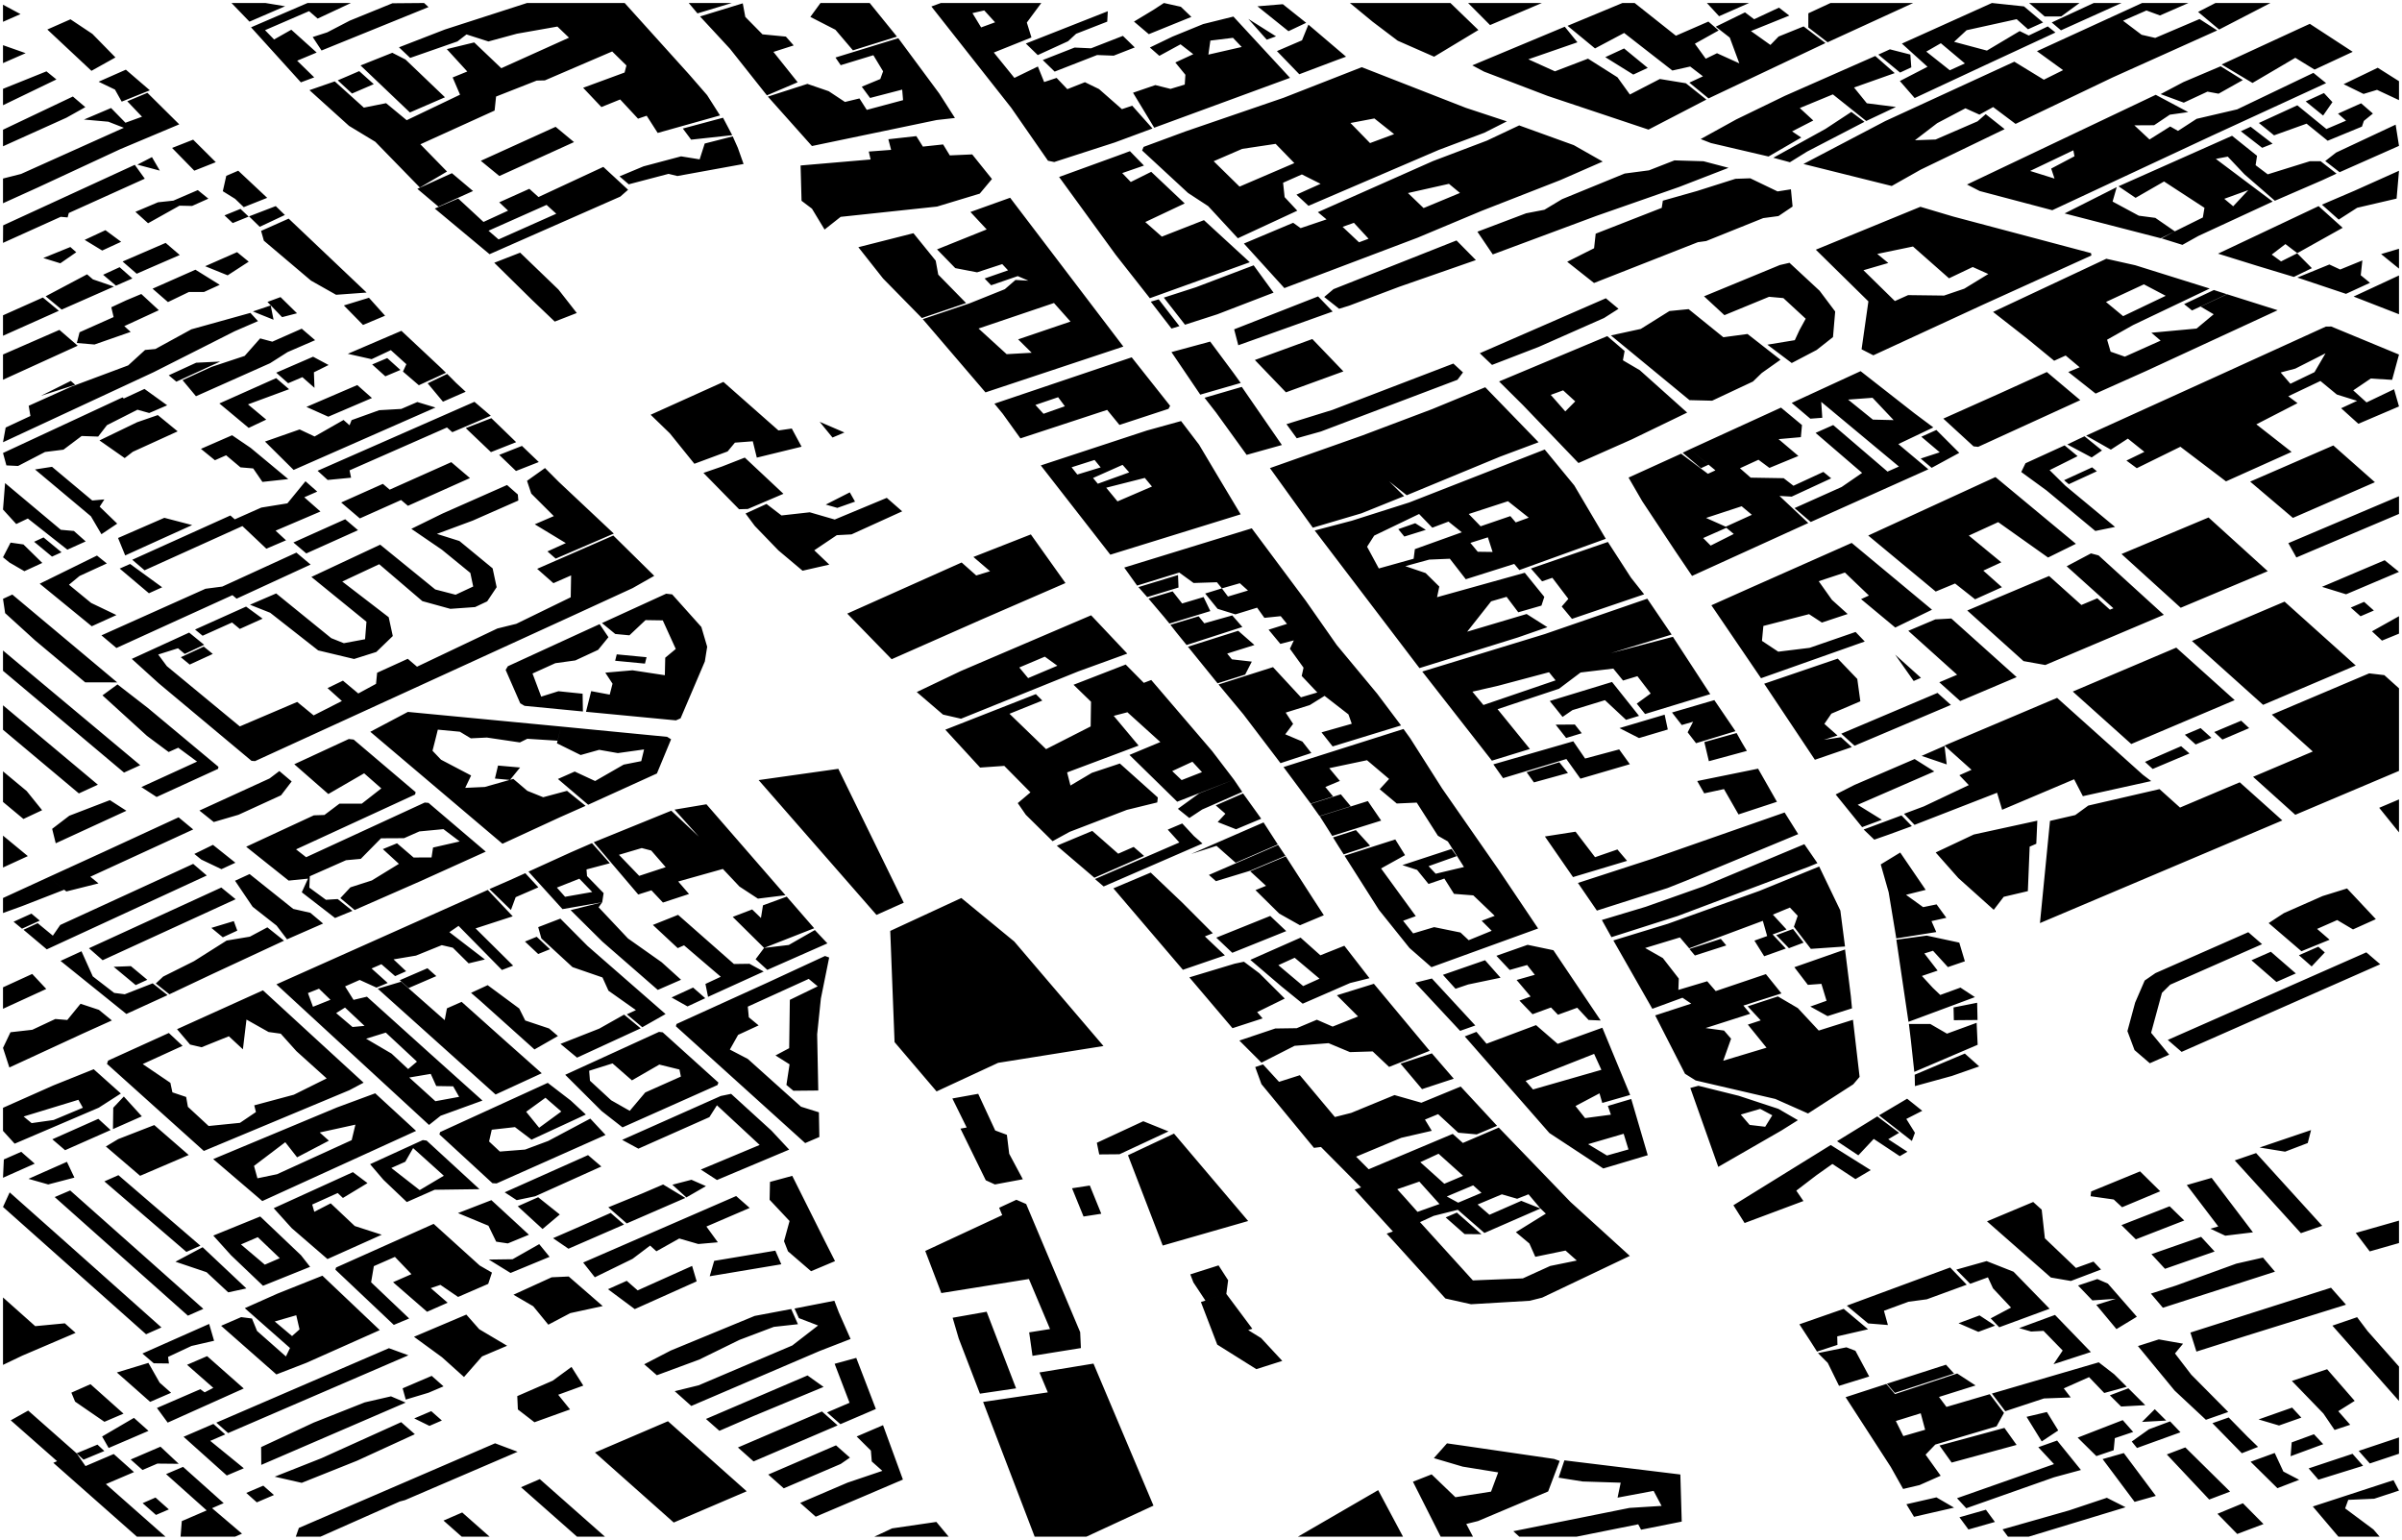 <?xml version="1.0"?>
<svg xmlns="http://www.w3.org/2000/svg" version="1.2" baseProfile="tiny" width="800" height="513" viewBox="0 0 800 513" stroke-linecap="round" stroke-linejoin="round">
<g id="delft">
<path d="M 426.85 328.62 416.43 319.72 433.17 312.32 439.76 318.2 447.74 315.02 456.12 325.83 449.65 327.44 433.87 334.32 426.85 328.62 Z M 425.76 321.49 434.03 328.45 439.48 325.99 431.2 319.02 425.76 321.49 Z M 410.97 259.69 392.08 267.04 376.17 251.46 386.46 247.17 375.49 237.25 370.93 238.44 379.22 248.35 355.41 257.28 356.52 261.65 363.64 257.43 372.98 254.32 385.62 265.63 385.43 267.28 375.31 269.76 356.25 277.08 350.57 280.19 341.65 271.39 338.97 267.51 343.2 263.93 334.48 255.11 326.43 255.67 314.84 243.05 345 231.21 347.15 233.35 336.21 237.75 348.4 249.53 363.25 241.97 363.37 233.74 357.55 228.09 374.92 221.35 380.95 227.45 383.43 226.5 403.72 250.19 410.97 259.69 Z M 390.41 256.84 393.55 259.84 400.33 257.19 397.14 253.73 390.41 256.84 Z M 449.61 350.45 442.48 347.47 431.17 348.35 420.14 353.96 412.78 346.6 424.74 342.58 431.88 342.48 438.59 339.66 443.84 341.95 452.31 338.57 445.26 331.52 457.58 327.69 476.16 350.02 462.65 355.38 457.18 350.22 449.61 350.45 Z M 536.52 217.54 557.17 212.12 569.61 231.21 547.9 237.83 545.13 234.37 549.77 231 545.35 225.23 540.56 226.68 537.32 222.7 526.43 224 519.24 229.41 498.77 236.22 509.54 249.48 496.88 253.37 473.69 223.69 514.48 211.21 548.64 199.42 556.75 211.37 536.52 217.54 Z M 498.96 228.42 490.39 230.39 494.06 234.83 518.1 226.62 515.91 223.91 498.96 228.42 Z M 430.92 213.31 426.43 214.48 422.51 209.75 428.64 207.81 426.55 205.24 421.11 205.8 418.69 202.41 411.46 204.64 405.52 202.79 401.39 197.7 406.96 195.98 408.98 198.7 415.65 196.7 412.94 194.27 406.96 195.98 405.3 193.94 397.53 194.19 392.76 190.71 378.72 195.05 374.43 189.05 416.91 175.98 434.86 200.06 445.21 214.85 458.67 231.06 466.63 241.64 443.84 248.63 440.14 243.94 450.21 241.08 449.11 237.96 441.16 231.79 436.22 234.86 428.21 237.36 430.68 241.12 428.06 244.59 433.76 247 436.75 250.82 426.48 254.2 414.1 237.92 405.84 227.99 423.98 222.22 433.29 232.27 438.74 230.66 433.54 225.16 434.15 222.4 429.61 216.1 430.92 213.31 Z M 405.62 158.64 413.21 171.32 369.8 184.76 346.64 155.03 381.98 143.4 393.36 140.25 399.36 148.12 405.62 158.64 Z M 383.67 162.06 381.29 159.19 368.43 162.45 372.19 167.01 383.67 162.06 Z M 365.63 161.13 376.09 157.35 373.88 154.84 364.05 159.21 365.63 161.13 Z M 366.58 155.69 364.55 153.21 356.9 155.65 358.81 158.06 366.58 155.69 Z M 161.03 73.93 169.22 70.16 166.27 67.39 176.3 62.89 179.35 65.63 200.94 55.59 209.19 63.21 206.59 65.49 163.05 84.67 144.81 69.47 152.61 66.13 161.03 73.93 Z M 162.7 76.85 166.05 79.75 185.27 71.19 182.04 68.25 162.7 76.85 Z M 488.65 210.41 508.45 204.52 515.37 208.91 505.53 212.33 472.76 222.54 437.88 176.7 450.25 173.44 469.38 167.36 514.48 149.73 524.32 161.69 534.82 179.47 506.03 189.88 504.32 187.84 488.19 192.94 482.88 186.11 476.02 186.4 468.05 188.58 474.81 190.88 479.37 195.38 478.62 198.92 507.83 190.78 514.34 198.81 513.39 201.72 505.67 203.95 501.78 198.8 496.63 200.3 488.65 210.41 Z M 457.68 178.41 455.32 182.11 459.22 189.35 470.82 186.11 471.23 182.91 486.86 177.3 482.42 173.74 477.04 175.77 472.64 171.21 457.68 178.41 Z M 495.55 178.98 489.72 180.83 492.17 183.78 497.12 183.85 495.55 178.98 Z M 504.83 174.01 509.16 172.43 502.24 166.95 489.17 171.21 493.13 175.3 503.03 171.91 504.83 174.01 Z M 463.92 410.2 451.18 396.24 453.32 395.52 439.96 382.05 437.62 382.34 420.13 361.11 418.06 355.43 420.67 354.55 425.99 360.35 432.92 358.14 444.59 372.07 450.04 370.69 464.45 364.76 473.4 367.31 486.49 361.92 498.62 375.01 491.82 377.85 485.69 377.3 478.97 371.11 474.59 372.92 476.86 376.66 466.7 379 451.66 385.28 455.85 389.47 483.84 377.69 487.22 380.71 499.17 375.59 523.08 400.38 542.82 418.33 513.64 432.23 509.47 433.28 489.94 434.43 481.41 432.52 461.84 410.91 463.92 410.2 Z M 473.04 387.11 481.04 394.3 487.3 391.65 479.12 384.3 473.04 387.11 Z M 490.65 394.83 481.86 398.53 485.65 400.6 493.42 397.32 490.65 394.83 Z M 477.5 404.99 472.94 407.08 490.55 426.49 507.19 425.82 516.3 421.68 525.16 419.87 521.41 416.55 511.34 418.63 509.37 414.2 504.87 410.43 514.85 404.25 513.06 402.54 509.08 397.81 505.3 399.3 500.2 397.82 492.12 401.21 496.07 404.63 506.67 399.99 513.06 402.54 494.39 410.69 485.53 402.97 477.5 404.99 Z M 468.15 399.21 472.11 403.66 479.43 401.05 472.72 393.58 465.36 396.12 468.15 399.21 Z M 542.93 364.72 533.65 367.38 532.72 364.18 524.73 368.41 527.92 372.43 536.52 371.29 535.51 368.37 543.3 366.06 548.79 384.79 533.99 389.21 516.04 377.41 487.85 345.22 491.74 343.7 495.1 347.65 511.59 341.46 518.79 347.7 533.67 342.33 542.93 364.72 Z M 510.58 362.89 533.35 356.35 530.93 351.04 508.11 360.05 510.58 362.89 Z M 528.93 381.11 535.21 384.89 542.37 382.87 540.77 377.65 528.93 381.11 Z M 561.58 293.34 555.39 295.8 531.85 303.31 525.54 294.1 550.41 286.01 594.38 270.63 598.9 277.84 561.58 293.34 Z M 433.6 58.1 427.34 60.87 427.85 65.66 432.07 70.18 412.28 79.36 402.39 68.66 395.68 64.27 380.39 50.13 380.88 48.93 394.87 43.76 427.53 32.56 453.55 22.38 488.21 35.92 501.86 40.43 494.39 44.21 479.2 49.93 435.8 68.56 431.79 64.84 439.83 61.23 433.6 58.1 Z M 404.22 53.7 412.84 62.16 431.09 54.33 424.86 47.92 413.72 49.59 404.22 53.7 Z M 456.3 47.66 464.32 44.68 457.75 39.46 449.78 40.97 456.3 47.66 Z M 727.68 244.74 732.93 242.52 736.53 245.76 731.28 247.98 727.68 244.74 Z M 189.41 425.19 200.74 435.04 189.93 437.39 182.62 441.24 177.6 435.11 171.01 431.26 183.74 425.45 189.41 425.19 Z M 45.68 140.64 52.56 138.26 59.17 143.68 44.23 150.49 41.53 152.58 33.13 146.7 45.68 140.64 Z M 411.19 321 414.3 320.34 419.43 324.17 427.9 332.61 418.7 337.12 420.51 339.22 410.49 342.48 396.12 325.55 411.19 321 Z M 652.23 292.47 644.69 283.95 657.38 277.97 678.54 273.36 678.2 281.05 675.99 282.01 675.39 296.83 667.35 298.72 664.03 303.05 652.23 292.47 Z M 232.78 278.71 224.66 269.68 235.28 267.9 261.61 298.19 252.43 299.33 246.28 295.3 240.76 289.44 225.88 293.62 229.48 297.78 220.8 300.63 216.96 296.56 212.57 297.95 197.75 280.54 223.57 270.04 232.78 278.71 Z M 213.74 282.48 206.14 284.73 212.89 291.74 221.71 288.84 216.9 283.31 213.74 282.48 Z M 749.43 160.42 777.13 148.38 790.98 160.62 763.67 172.51 749.43 160.42 Z M 255.73 140.26 259.27 143.38 250.72 146.99 244.77 147.44 242.34 150.37 231.27 154.48 223.11 144.36 216.7 138.15 240.94 127.21 255.73 140.26 Z M 137.04 424.41 131.53 418.66 124.51 421.74 123.6 427.12 136.28 439.17 131.16 441.31 111.7 422.91 111.94 422.19 144.43 407.66 159.77 421.53 163.85 423.89 162.6 427.65 152.57 432 146.68 427.98 143.47 429.06 149.09 433.92 142.24 436.94 130.91 427.09 137.04 424.41 Z M 417.94 119.91 437.08 112.93 447.43 123.71 428.29 130.68 417.94 119.91 Z M 335.35 378 336.12 384.31 340.66 392.8 331.36 394.53 328.32 393.14 319.89 375.94 321.96 375.56 317.19 365.89 325.8 364.34 331.46 376.55 335.35 378 Z M 588.35 348.98 582.13 341.29 586.42 339.88 582.08 335.2 592.14 331.9 598.78 335.79 605.74 343.27 617.14 339.68 619.35 358.7 617.23 361.18 602.18 370.89 591.28 366.05 564.75 359.89 561.2 357.66 551.27 338.22 563.28 334.3 560.36 332.34 550.32 336.02 537.34 313.25 555.5 307.7 586.01 296.74 605.89 288.63 612.94 303.29 614.49 315.27 603.11 316.06 597.47 308.69 598.74 305.04 596.14 302.3 590.46 304.65 595.01 309.6 590.38 311.25 594.78 315.95 587.57 318.52 584.32 313.31 588.56 311.79 587.12 306.72 562.59 315.87 559.51 312.25 547.92 315.77 553.82 319.12 559.13 325.95 558.99 329.73 568.6 326.85 571.43 330.12 588.14 324.47 593.33 330.9 580.64 334.95 582.92 337.68 568.05 342.44 574.2 343.27 576.55 345.98 573.93 353.32 588.35 348.98 Z M 383.27 100.49 385.91 99.71 392.82 108.63 390.18 109.44 383.27 100.49 Z M 586.78 124.23 583.84 127.08 570.23 133.47 562.7 133.28 536.52 111.73 546.48 109.56 556.02 103.6 562.4 102.97 573.97 112.33 582.03 111.25 593 119.83 586.78 124.23 Z M 565.14 63.64 578 59.56 582.94 59.39 592.02 63.76 596.48 63.06 597.03 68.8 592.33 71.97 587.25 72.65 568.25 80.29 565.49 80.67 530.9 94.26 521.96 87.19 530.92 82.69 531.45 77.84 553.45 69.24 553.82 66.84 565.14 63.64 Z M 295.87 46.38 305.19 45.34 307.37 48.83 314.11 48.11 316.34 51.76 323.8 51.43 330.38 59.63 326.31 64.5 312.08 68.81 279.99 72.23 274.63 76.46 270.43 69.51 266.96 66.88 266.64 55.12 289.96 53.12 289.35 50.48 296.79 49.92 295.87 46.38 Z M 748.57 478.57 752.06 481.95 746.66 484.06 736.86 474.05 742.28 472.15 748.57 478.57 Z M 748.03 444.97 731.53 450.2 729.53 443.86 776.35 428.93 781.35 434.58 748.03 444.97 Z M 676.48 443.52 672.49 442.38 684.43 437.99 696.38 450.35 683.94 454.4 686.99 449.85 680.61 443.3 676.48 443.52 Z M 704.36 479.03 703.97 483.06 698.21 485.01 691.98 478.86 706.99 473.03 710.47 476.97 704.36 479.03 Z M 788.54 443.37 799 455.19 799 466.64 776.82 441.56 785.05 438.74 788.54 443.37 Z M 640.25 425.6 649.51 422.19 655.03 427.92 641.72 432.79 635.66 433.59 627.46 436.6 628.78 441.35 622.19 440.82 615.09 434.9 640.25 425.6 Z M 603.06 446.89 599.3 441.11 614.06 435.96 622.17 442.77 611.9 445.13 611.97 447.97 605.17 450.2 603.06 446.89 Z M 724.73 428.2 744.81 420.91 753.7 418.89 757.69 423.59 720.36 435.6 716.37 430.89 724.73 428.2 Z M 639.31 494.67 633.85 495.96 629.74 488.64 614.69 465.39 628.25 460.98 631.13 464.36 651.86 457.5 657.97 461.48 645.79 465.31 648.28 468.63 662.7 464.39 667.44 470.62 664.96 475.11 644.56 481.17 641.33 484.53 646.35 491.55 639.31 494.67 Z M 633.91 478.35 641.18 476.24 639.71 470.75 631.42 473.32 633.91 478.35 Z M 799 484.23 789.28 487.47 785.58 483.28 799 478.79 799 484.23 Z M 486.94 481.48 517.63 485.96 519.46 486.62 515.62 496.79 492.26 506.65 488.35 507.62 490.58 511.85 479.82 511.85 470.59 493.55 476.81 491.1 484.73 498.71 496.6 496.85 498.98 490.44 487.15 488.52 477.56 485.69 481.93 480.77 486.94 481.48 Z M 681.08 488.74 684.1 487.68 678.87 482.05 685.13 479.83 693.07 489.64 684.12 492.07 654.88 502.38 651.79 499.04 681.08 488.74 Z M 704.14 457.75 708.34 461.93 700.83 463.99 695.77 458.71 687.35 462.46 689.67 465.48 680.75 465.81 667.87 470.06 663.41 464.18 699 453.78 704.14 457.75 Z M 696.28 398.45 696.47 396.87 712.76 390.18 719.48 396.8 706.77 402.12 703.99 399.54 696.28 398.45 Z M 742.39 508.16 738.54 504.23 747.02 500.72 753.87 507.65 745.12 510.95 742.39 508.16 Z M 724.39 450.82 729.82 457.9 742.13 470.32 734.69 472.92 724.27 463.19 712.05 448.36 719.01 446.14 727.08 447.57 724.39 450.82 Z M 760.49 490.16 765.76 492.91 758.51 495.7 749.57 486.89 757.61 483.97 760.49 490.16 Z M 790.5 509.46 792.55 511.85 778.82 511.85 770.3 501.8 797.17 493.03 799 496.5 790.75 499.21 782.1 499.59 781.06 502.43 790.5 509.46 Z M 670.62 423.6 682.63 435.93 665.86 442.1 663.01 439.14 669.79 435.54 663.79 429.15 662.09 425.47 656.18 427.62 651.55 422.9 661.65 420.06 670.62 423.6 Z M 691.41 422.34 697.26 420.23 699.76 422.87 689.72 426.68 683.06 425.53 661.78 406.82 677.17 400.37 680 402.93 681.06 412.47 691.41 422.34 Z M 608.75 453.97 605.48 450.7 614.96 448.78 617.96 449.93 622.55 458.5 612.5 461.61 608.75 453.97 Z M 799 414.05 789.25 416.83 784.59 410.68 799 406.58 799 414.05 Z M 704.67 432.62 696.87 433.15 692.11 428.19 698.54 426.04 702.04 427.56 711.69 438.59 704.9 442.71 698.18 434.64 704.67 432.62 Z M 709.99 480.16 715.72 476.08 722.76 473.45 726.22 477.08 711.74 482.31 709.99 480.16 Z M 769.71 376.42 768.61 380.73 761.06 383.61 752.57 382.23 769.71 376.42 Z M 736.19 409.28 738.81 408.52 728.32 394.73 736.6 392.34 750.36 410.48 741.14 411.6 736.19 409.28 Z M 756.4 399.82 744.3 386.52 751.41 384.08 773.43 408.31 766.33 410.76 756.4 399.82 Z M 644.94 498.76 650.81 502.18 637.47 505.24 634.94 501.05 644.94 498.76 Z M 658.94 477.97 667.59 475.62 671.64 481.29 650.01 487.17 645.96 481.49 658.94 477.97 Z M 518.67 507.1 542.72 502.27 553.4 501.6 550.74 496.6 538.74 498.85 539.78 493.87 527.13 493.47 519.1 492.19 521.03 486.43 559.65 491.14 560.11 506.83 546.57 509.53 545.62 507.73 525.09 511.85 506 511.85 504.03 510.03 518.67 507.1 Z M 706.45 468.5 702.7 464.77 708.87 462.43 714.49 468.05 706.45 468.5 Z M 759.04 474.82 752.23 472.8 763.4 468.86 766.48 472.2 759.04 474.82 Z M 713.41 473.63 717.66 469.39 721.47 473.18 713.41 473.63 Z M 726.44 414.3 733.09 411.98 737.59 416.87 721.06 422.63 716.55 417.75 726.44 414.3 Z M 719.3 403.1 722.61 401.8 727.48 406.54 711.35 412.81 706.56 408.08 719.3 403.1 Z M 685.51 476.47 680.01 480.12 674.96 471.93 681.73 470.33 685.51 476.47 Z M 701.7 498.9 707.94 502.05 675.69 511.85 668.76 511.85 666.96 509.41 689.1 503.11 701.7 498.9 Z M 763.26 480.45 770.68 477.73 773.77 481.04 762.9 485.05 763.26 480.45 Z M 654.1 507.42 652.6 505.39 661.42 502.88 664.42 506.95 655.6 509.46 654.1 507.42 Z M 731.56 485.8 742.75 496.84 735.79 499.48 721.67 484.46 727.83 482.12 731.56 485.8 Z M 631.09 463.96 628.43 460.91 648.12 454.57 650.81 457.52 631.09 463.96 Z M 773.82 470.83 763.32 459.97 775.06 456.08 784.24 466.62 778.78 470.05 782.75 474.58 777.54 476.31 773.82 470.83 Z M 777.7 486.18 783.52 484.25 787.04 488.24 772.16 492.87 768.91 489.11 777.7 486.18 Z M 658.9 443.63 652.3 440.76 659.3 438.15 664.47 441.56 658.9 443.63 Z M 703.87 490.79 700.29 486.01 707.35 484 718.01 498.27 710.94 500.26 703.87 490.79 Z M 56.27 454.16 51.21 454.1 47.43 450.85 69.66 440.99 71.3 446.6 63.77 448.33 55.97 451.98 56.27 454.16 Z M 70.45 324.56 56.42 331.19 51.89 327.59 54.33 325.3 64.59 320.17 75.48 313.29 83.21 312 89.05 308.89 94.6 313.33 70.45 324.56 Z M 76.95 418.12 71.04 411.56 86.67 405.2 100.26 418.12 103.28 421.97 87.6 428.28 76.95 418.12 Z M 80.25 414.51 88.2 421.25 93.18 419.09 85.86 412.09 80.25 414.51 Z M 78.19 172.99 87.03 169.07 95.72 167.66 101.74 160.3 105.66 163.75 101.34 165.64 106.73 170.38 91.79 176.76 95.26 179.97 88.71 182.77 80.74 175.23 48.15 189.96 44.05 186.45 76.73 171.7 78.19 172.99 Z M 83.48 149.18 96 159.58 87.4 160.52 84.33 156.03 80.09 155.67 75.31 151.65 71.58 153.3 66.92 149.51 77.3 144.98 83.48 149.18 Z M 34.76 166.35 33.2 168.77 39.04 174.42 33.78 177.94 30.28 171.97 11.66 156.37 17.32 155.49 30.73 166.71 34.76 166.35 Z M 142.98 350.71 160.69 366.59 146.75 371.65 142.89 374.71 92.06 327.88 162.46 296.43 170.77 305.22 158.39 309.24 170.91 321.65 167.17 323.09 152.72 308.4 149.67 310.5 161.5 319.59 156.08 320.89 150.81 315.67 147.14 314.82 138.55 318.3 131.07 319.56 135.27 323.51 131.6 325.14 127.03 321.17 123.75 322.59 129.13 327.42 125.39 328.96 119.8 326.41 114.93 328.56 117.75 333.05 122.21 331.99 142.98 350.71 Z M 135.94 356.09 138.87 353.62 128.49 343.95 121.93 345.98 130.4 350.94 135.94 356.09 Z M 121.41 341.71 114.91 335.61 111.96 337.45 117.41 342.08 121.41 341.71 Z M 104.24 335.35 110.06 333.02 106.25 329.33 102.56 330.78 104.24 335.35 Z M 143.46 357.7 136.3 358.91 145.01 366.8 152.92 365.35 150.93 361.84 145.3 361.75 143.46 357.7 Z M 190.68 322.14 180.3 312.58 179.25 308.82 186.63 305.98 195.7 315.1 221.67 337.77 213.92 342.16 208.77 337.86 211.8 336.46 202.66 330 200.66 325.58 190.68 322.14 Z M 190.08 366.57 195.12 371.24 177.03 379.61 171.51 375.43 163.78 376.3 162.89 380.21 166.48 383.57 174.89 382.91 182.59 380.04 196.6 372.59 201.68 378.04 165.39 394.19 164 394.11 146.35 377.86 146.59 377.08 182.43 360.69 190.08 366.57 Z M 186.95 370.23 181.67 365.65 175.24 370.32 179.56 375.64 186.95 370.23 Z M 216.52 414.89 210.68 419.31 198.11 425.45 194.23 420.54 245.18 398.39 249.69 402.35 235.27 408.55 239.09 413.8 232.57 414.37 226.23 412.53 218.62 416.79 216.52 414.89 Z M 105.39 346.23 121.1 360.63 116.35 363.14 67.89 383.37 35.63 354.37 36 353.27 56.23 344.08 60.81 348.36 47.53 354.43 56.75 360.68 57.42 363.85 62 365.39 62.58 368.67 69.49 375.06 79.93 374.01 85.24 370.41 84.68 368.18 97.87 364.64 108.8 359.21 98.72 350.13 93.5 344.31 89.45 343.75 82.09 339.61 80.9 349.52 76.22 345.17 67.14 348.83 63.3 347.93 58.96 342.81 87.58 329.87 105.39 346.23 Z M 42 100.05 47.06 97.93 52.9 103.33 41.39 108.63 43.52 110.55 31.48 114.75 25.59 114.25 26.5 110.67 37.84 105.61 37.07 102.35 42 100.05 Z M 92.47 430.87 107.38 424.92 126.49 443.05 102.01 453.96 92.05 457.81 73.64 441.61 80.32 438.72 83.92 439.18 85.61 443.33 95.23 451.82 96.59 449.01 81.53 435.74 92.47 430.87 Z M 99.98 434.31 98.67 438.1 91.51 440.17 97.27 445.03 99.76 442.81 98.67 438.1 99.98 434.31 Z M 112.23 368.88 124.97 364.17 138.58 376.69 87.36 400.06 71.01 386.08 112.23 368.88 Z M 118.37 374.61 106.48 377.22 109.54 379.95 98.95 385.49 95.01 380.46 84.6 388.35 85.74 392.48 92.28 391.12 117.13 379.77 118.37 374.61 Z M 1 1.57 6.83 4.7 1 7.26 1 1.57 Z M 75.65 136.54 73.06 134.39 91.97 125.95 96.28 129.64 82.59 134.7 88.67 139.77 82.83 142.53 75.65 136.54 Z M 140.11 293.47 118.12 303.12 113.36 299.15 116.71 295.56 123.84 293.27 132.86 287.74 127.51 282.83 132.23 280.89 137.75 285.63 143.73 285.6 144.23 282.31 153.11 280.28 147.69 276.18 139.67 276.94 134.57 279.19 126.9 279.23 120.16 286.08 115.24 286.53 103.18 291.87 103.03 295.66 108.55 299.71 112.48 299.47 117.39 303.4 111.59 305.78 100.51 297.21 102.58 292.67 96.14 293.32 81.99 282.04 104.53 271.58 108.05 271.46 113.04 267.7 120.51 267.68 127 262.61 121.28 257.58 109.35 264.48 98.01 254.56 116.17 246.16 117.79 246.34 138.43 263.86 138.25 264.65 98.6 282.91 101.96 285.53 141.46 267.32 142.72 267.43 161.79 283.67 140.11 293.47 Z M 97.15 409.08 91.16 402.44 117.54 390.43 122.4 394.08 114.21 399.03 112.48 397.39 103.98 401.22 104.68 403.64 106.99 405.83 104.68 403.64 110.14 400.82 118.16 408.38 127.14 411.28 109.07 419.38 97.15 409.08 Z M 30.35 200.83 38.78 204.87 30.56 208.6 13.23 194.43 32.3 185.05 35.58 187.68 26.48 191.86 22.97 194.77 30.35 200.83 Z M 146.71 122.39 148.54 124.17 139.5 128.32 134.21 123.77 135.34 121.31 130.17 116.63 123.77 119.64 115.84 117.85 133.69 110.19 146.71 122.39 Z M 200.36 370.07 188.25 358 219.48 343.71 220.72 343.86 239.28 360.6 238.96 361.42 207.33 375.52 200.36 370.07 Z M 203.55 366.49 209.74 370.01 214.9 363.89 226.77 358.6 226.3 356.25 219.59 354.6 210.47 359.86 204.01 354.21 196.22 356.66 196.49 359.98 203.55 366.49 Z M 17.73 361.56 31.21 356.15 40.26 364.24 32.88 368.97 4.88 380.95 1 376.68 1 369 17.73 361.56 Z M 26.11 366.33 7.87 371.9 10.53 374.1 17.87 373.06 27.6 368.98 26.11 366.33 Z M 127.72 393 123.26 387.78 140.81 379.75 142.08 379.91 159.7 396.1 144.76 396.3 135.49 400.39 127.72 393 Z M 130.33 389.04 139.78 396.41 147.82 391.63 137.59 382.41 134.98 386.97 130.33 389.04 Z M 255.32 327.44 274.78 318.43 276.16 318.94 273.4 332.59 272.16 344.51 272.53 363.24 264.24 363.32 261.92 361.38 262.97 354.52 258.28 351.56 262.84 349.14 263.06 333.04 272.34 328.54 269.35 326.06 249.06 335.3 249.4 338.85 252.67 341.55 245.83 344.71 243.08 349.6 249.06 352.72 266.78 368.63 272.74 370.5 272.89 378.72 268.17 380.75 225.11 341.84 225.32 341.08 255.32 327.44 Z M 129.54 449.07 136.02 451.44 75.98 477.34 72.05 473.87 129.54 449.07 Z M 23.77 463.88 30.14 461.06 41.14 470.87 34.78 473.59 25.01 466.87 23.77 463.88 Z M 9.56 135.16 23.82 128.76 42.69 121.71 48.32 116.57 51.75 116.25 63.74 109.69 83.4 104.22 85.93 106.96 78.14 110.34 51.13 123.99 1 147.31 1.89 142.41 10.13 138.56 9.56 135.16 Z M 1 118.08 19.79 109.88 25.88 115.15 1 126.49 1 118.08 Z M 172.88 408.25 176.16 411.28 169.13 414.17 165.26 413.59 162.68 408.28 152.53 404.07 163.66 399.76 172.88 408.25 Z M 1 105.03 14.28 99.1 19.61 103.52 1 111.84 1 105.03 Z M 18.79 26.46 1 35.05 1 29.59 15.47 23.77 18.79 26.46 Z M 67.05 286.32 64.73 284.44 70.93 281.41 78.4 287.37 73.75 289.51 67.05 286.32 Z M 49.28 235.84 72.76 255.42 72.63 256.1 52.16 265.47 47.08 262.17 65.64 253.68 59.37 249.06 56.17 250.49 48.97 245.13 34.13 231.62 39.13 227.97 49.28 235.84 Z M 186.44 272.24 167.35 281.05 123.33 243.75 135.85 237.13 186.83 242 185.68 246.72 175.62 246.08 173.15 247.3 162.16 245.67 156.81 245.93 153.16 243.73 145.82 243.04 145.13 245.83 144.05 250.07 146.89 253.05 156.91 258.31 154.94 262.43 161.47 262.13 170.96 259.44 175.63 263.42 180.91 265.55 188.85 263.42 195.04 268.42 186.44 272.24 Z M 116.42 141.66 117.1 139.94 126.3 136.63 133.65 136.21 138.99 133.91 145.04 135.74 97.79 156.53 88.26 147.08 99.79 143.04 104.78 145.39 114.42 139.89 116.42 141.66 Z M 107.07 485.71 133.61 473.71 138.17 477.72 118.9 486.56 100.49 493.92 91.49 491.87 107.07 485.71 Z M 42.57 460.37 38.92 457.16 49.43 453.97 53.17 460.55 56.99 463.93 50.01 466.95 42.57 460.37 Z M 89.94 120.99 65.27 131.98 60.8 126.62 70.44 122.21 81.49 118.55 86.64 112.72 90.7 113.81 100.49 109.48 104.95 113.31 95.78 117.28 89.94 120.99 Z M 41.23 132.74 48.12 129.55 55.68 135 49.7 137.57 45.78 136.47 35.62 141.62 32.69 145.42 27.19 145.23 21.14 149.78 15 150.55 6.02 155.21 2.13 155.02 1 150.89 40.81 132.37 41.23 132.74 Z M 1 328.87 10.73 324.41 15.41 329.41 1 336.02 1 328.87 Z M 168.19 346.62 180.43 357.49 165.06 364.57 125.81 329.33 133.59 327 148.11 339.8 148.85 335.87 153.75 333.71 168.19 346.62 Z M 53.23 56.83 45.75 54.84 50.61 52.33 53.23 56.83 Z M 39.37 379.42 51.38 374.75 62.85 384.72 46.67 391.65 35.26 381.88 39.37 379.42 Z M 70.02 479.94 81.21 489.06 75.53 491.47 61.14 478.58 71.07 474.3 75.02 477.79 70.02 479.94 Z M 43.52 486.15 53.45 481.88 59.53 487.58 52.42 487.51 47.46 489.64 43.52 486.15 Z M 34.65 283.7 59.48 272.24 64.35 276.28 30.08 292.03 32.81 294.25 22.1 296.94 16.26 292.11 34.65 283.7 Z M 37.27 318.42 34.18 319.84 29.63 315.85 73.71 295.63 78.48 299.52 37.27 318.42 Z M 62.93 97.25 55.94 100.62 50.81 96.16 65.09 89.84 73.19 94.87 67.96 97.25 62.93 97.25 Z M 97.67 302.75 103.35 304.04 107.61 307.62 95.6 312.88 92.12 308.31 84.14 302.04 78.28 293.37 83.13 291.14 97.67 302.75 Z M 191.18 204.87 84.94 253.52 83.77 253.43 52.86 227.6 43.89 219.47 63 210.71 68 214.78 61.52 217.81 59.29 215.93 52.69 218.01 55.56 221.88 79.87 241.96 98.99 233.81 104.46 238.29 113.87 233.5 109.09 229.2 114.22 226.72 119.33 230.99 125.24 227.78 125.6 224.09 135.81 219.44 138.89 222.07 165.64 209.35 171.95 207.79 190.08 198.95 190.21 191.66 184.32 194.25 178.9 189.47 204.27 178.38 217.9 191.81 210.69 195.9 191.18 204.87 Z M 191.41 256.99 198.21 260.15 207.71 254.69 213.57 253.53 214.51 249.63 205.78 250.85 199.57 249.76 193.39 251.49 185.49 247.59 186.83 242 222.19 245.43 223.51 246.25 218.79 257.64 195.89 268.05 185.82 259.47 191.41 256.99 Z M 1 278.34 9.27 285.16 1 288.96 1 278.34 Z M 77.29 207.35 67.48 211.76 64.96 209.69 81.96 202.05 87.46 206.07 79.87 209.49 77.29 207.35 Z M 111.94 98.19 103.58 93.47 87.88 80.17 86.96 76.91 96.14 72.82 122.1 97.45 111.94 98.19 Z M 256.94 376.6 262.84 382.93 238.79 393.05 233.41 389.57 253.01 381.37 238.78 368.16 236.27 372.11 212.62 382.61 207.21 379.68 240.06 365.06 243.5 364.35 256.94 376.6 Z M 1 15.05 8.55 17.71 1 21.02 1 15.05 Z M 27.71 344.21 3.12 355.57 1 349.05 3.49 343.83 10.76 343.01 18.42 339.42 22.41 339.75 26.82 334.34 32.94 336.37 37.26 339.9 27.71 344.21 Z M 186.12 160.52 204.43 177.73 185.08 186.07 182.33 183.67 188.45 180.9 178.11 174.64 184.45 171.91 176.94 164.41 175.53 160.16 181.51 155.9 186.12 160.52 Z M 191.76 211.53 199.71 207.89 202.65 212.24 199.21 216.46 191.62 219.98 184.96 220.9 177.36 224.34 180.25 232.04 185.99 230.24 194.04 231.07 194.14 236.99 174.7 235.11 173.27 234.26 168.41 223.14 169.14 221.92 191.76 211.53 Z M 12.65 62.42 1 67.7 1 59.47 7.02 57.94 41.25 42.56 36.08 40.54 27.97 39.82 36.99 35.98 41.78 40.88 47.3 38.88 42.39 33.73 49.1 30.92 59.7 41.42 40.09 49.67 12.65 62.42 Z M 82.06 429.16 76.01 430.47 68.8 423.76 58.43 420.26 67.49 415.44 82.06 429.16 Z M 190.15 283.89 197.16 280.84 203.11 287.54 195.34 289.6 195.51 291.81 201.04 297.49 200.57 300.53 187.34 302.82 176.01 290.33 190.15 283.89 Z M 188.2 298.71 197.24 297.12 192.96 292.69 185.47 295.65 188.2 298.71 Z M 25.4 84.02 20.09 87.7 14.42 85.94 23.43 82.28 25.4 84.02 Z M 228.98 335.23 223.67 332.25 230.84 328.95 234.89 332.49 228.98 335.23 Z M 274.63 413.21 278.11 420.07 270.13 423.43 262.44 416.8 261.12 413.43 262.97 406.71 256.32 399.63 256.45 393.68 263.87 391.67 274.63 413.21 Z M 116.42 156.67 116.93 159.12 109.13 159.87 105.77 156.81 158.02 133.84 163.47 138.49 150.65 143.96 148.87 142.39 116.42 156.67 Z M 68.16 463.78 71.04 462.28 62.3 454.6 68.98 451.72 81.18 462.49 55.85 473.86 52.27 468.98 66.72 462.73 68.16 463.78 Z M 57.88 207.13 38.78 215.84 33.79 211.63 68.44 196.11 74.04 195.38 98.72 184.07 103.45 188.05 78.8 199.41 77.42 198.24 57.88 207.13 Z M 213.92 397.52 220.86 394.54 228.27 399.02 208.74 407.51 202.6 402.14 213.92 397.52 Z M 262.71 314.76 271.39 309.79 275.57 314.23 255.56 323.06 251.66 319.51 254.49 315.74 262.71 314.76 Z M 147.31 171.09 168.87 161.55 172.47 164.71 172.64 166.72 157.44 173.41 145.51 177.84 153.01 180.2 164.07 189.31 165.41 195.59 162.26 200.31 158.23 202.21 149.99 202.8 140.67 200.23 126.3 187.94 113.99 193.7 129.46 205.59 130.82 211.86 125.34 217.16 117.93 219.5 105.97 216.64 89.98 204.1 83.25 201.43 91.98 197.67 110.32 212.56 114.52 214.24 121.59 212.92 122.05 207.09 103.71 192.17 126.63 181.43 144.96 196.34 151.74 198.1 157.6 195.36 156.65 190.84 147.17 183.1 137 176.15 147.31 171.09 Z M 22.52 72.42 20.22 72.22 1 80.9 1.04 75.07 44.89 54.9 48.22 59.52 22.91 70.95 22.52 72.42 Z M 91.11 106.5 84.23 103.74 90.16 101.74 91.11 106.5 Z M 221.56 219.08 225.07 216.16 220.74 206.64 215 206.55 209.63 211.62 204.91 211.17 200.49 207.54 221.86 197.76 223.87 197.98 233.59 208.84 235.53 215.43 234.75 220.33 226.67 239.27 225.13 239.95 195.17 237.09 196.9 230.21 203.07 231.37 204.01 227.73 201.6 224.06 210.67 223.27 221.43 224.91 221.56 219.08 Z M 30.77 11.29 38.45 19.13 30.46 23.59 15.76 9.83 23.47 6.43 30.77 11.29 Z M 230.29 392.97 235.12 395.09 228.59 398.85 223.93 394.62 230.29 392.97 Z M 50.16 334.05 42.09 337.74 20.16 320.07 27.14 316.86 30.9 325.22 38.03 330.73 41.55 331.18 50.85 327.54 55.81 331.47 50.16 334.05 Z M 186.44 404.54 180.7 409.37 172.44 401.8 179.24 398.79 186.44 404.54 Z M 232.03 426.81 211.41 436.05 202.49 429.42 208.74 426.63 212.37 429.81 230.51 421.67 232.03 426.81 Z M 39.87 189.39 43.33 187.85 54.01 195.62 49.6 197.61 39.87 189.39 Z M 142.71 463.91 135.14 466.19 134.1 462.44 143.78 458.29 147.72 461.78 142.71 463.91 Z M 159.62 442.76 168.9 448.26 160.55 451.81 154.54 458.67 147.21 452.08 137.88 445.27 155.32 437.88 159.62 442.76 Z M 170.72 419.44 179.59 414.41 183.04 418.64 170.04 424.01 162.8 419.55 170.72 419.44 Z M 151.91 127.55 155.1 130.49 147.53 133.8 142.44 127.68 148.94 124.56 151.91 127.55 Z M 38.29 29.84 32.84 27.22 41.92 23.21 49.91 30.08 40.53 33.85 38.29 29.84 Z M 73.22 501.23 70.63 502.36 80.6 510.85 78.3 511.85 60.14 511.85 60.55 506.67 68.84 503.1 55.31 491.01 60.97 488.6 74.5 500.69 73.22 501.23 Z M 133.16 500.13 106.74 511.85 98.52 511.85 99.54 508.94 164.89 480.75 172.39 483.57 134.88 499.68 133.16 500.13 Z M 63.98 68.6 59.78 68.51 49.32 74.36 45.1 70.56 52.62 67.38 57.74 66.83 65.88 63.32 69.4 66.17 63.98 68.6 Z M 35.12 76.67 40.35 80.54 34.04 83.45 28.2 79.9 35.12 76.67 Z M 78.31 66.24 74.21 63.69 75.36 58.57 79.35 56.86 88.99 65.9 81.18 69 78.31 66.24 Z M 93.04 256.83 97.14 260.29 93.6 264.91 79.42 271.4 71.19 273.81 66.42 269.99 89.78 259.3 93.04 256.83 Z M 104.74 129.19 100.71 125.63 95.97 127.65 92 124.14 104.28 118.82 109.44 121.58 104.55 124.01 104.74 129.19 Z M 114.53 101.74 122.88 99.18 128.25 105.16 120.91 108.24 114.53 101.74 Z M 7.39 451.57 1 454.63 1 432.17 11.73 441.73 21.6 440.79 25.17 443.97 7.39 451.57 Z M 21.26 413.2 53.77 442.16 48.65 444.43 1 402.02 3.22 397.17 21.26 413.2 Z M 65.33 120.82 73.34 120.43 58.74 127.13 56.2 125.01 65.33 120.82 Z M 1 256.93 8.88 263.48 14.03 269.87 7.81 272.79 1 267.12 1 256.93 Z M 3.81 225.8 1 223.45 1 216.68 46.71 254.88 41.31 257.34 3.81 225.8 Z M 37.72 368.98 41.24 365.24 47.24 371.84 37.62 376.09 37.72 368.98 Z M 25.76 255.65 32.6 261.38 26.27 264.28 1 243.08 1 234.93 25.76 255.65 Z M 49.79 420 67.73 435.97 62.59 438.24 18.22 398.73 23.37 396.53 49.79 420 Z M 121.48 467.12 130.22 465.11 135.11 467.19 87.02 487.94 86.97 482.01 104.49 473.85 121.48 467.12 Z M 190.07 387.34 195.85 384.76 200.28 388.55 178.25 398.47 172.09 399.76 168.09 397.15 190.07 387.34 Z M 237.86 419.98 258.23 416.58 260.22 421.12 236.37 425.11 237.86 419.98 Z M 1.28 386.2 7.07 383.66 11.56 387.6 1 392.3 1.28 386.2 Z M 187.05 507.32 173.53 495.38 179.78 492.68 201.48 511.85 192.18 511.85 187.05 507.32 Z M 204.88 220.09 205.41 217.96 215.34 218.91 214.81 221.04 204.88 220.09 Z M 253.44 305.77 254.11 301.56 262.02 298.66 271.17 309.19 254.49 315.74 244.04 305.41 250.51 302.93 253.44 305.77 Z M 136.62 160.05 150.3 153.94 156.52 159.24 135.87 168.48 133.58 166.55 119.85 172.68 113.63 167.38 127.52 161.17 129.79 163.1 136.62 160.05 Z M 153.78 511.85 147.71 506.49 153.94 503.79 163.06 511.85 153.78 511.85 Z M 105.46 182.79 102.01 184.34 97.72 180.7 114.97 172.96 119.24 176.6 105.46 182.79 Z M 24.61 176.86 28.54 180.34 22.44 183.09 9.27 172.71 5.41 174.55 1 169.72 1.69 160.91 20.26 176.47 24.61 176.86 Z M 209.15 312.59 220.38 320.52 226.83 326.35 219.08 329.73 200.63 313.65 190.05 303.16 200.57 300.53 199.37 302.21 209.15 312.59 Z M 58.16 290.6 64.34 287.75 68.87 291.62 15.58 316.22 7.82 309.69 12.55 307.5 17.6 311.66 20.06 308.1 58.16 290.6 Z M 74.77 71.74 80.09 69.58 82.82 72.15 77.51 74.3 74.77 71.74 Z M 16.06 394.53 9.49 392.66 22.29 386.99 24.78 392.25 16.06 394.53 Z M 1 43.21 24.27 32.15 28.42 35.69 22.12 39.21 1 48.73 1 43.21 Z M 174.84 313.62 178.75 312.03 183.17 316.18 179.25 317.77 174.84 313.62 Z M 1.71 204.23 1 199.47 4.1 198.04 39.04 227.3 28.37 227.28 11.66 213.28 1.71 204.23 Z M 109.34 138.8 102.06 135.54 119 128.26 123.88 132.58 109.34 138.8 Z M 234.18 312.07 244.44 321.1 249.62 321.03 254.35 323.61 235.82 332.04 234.95 327.74 240.06 325.35 227.82 314.88 225.72 315.81 217.44 308.09 225.84 304.73 234.18 312.07 Z M 43.59 321.81 49.06 326.36 45.2 328.13 37.86 322.03 43.59 321.81 Z M 13.61 131.86 23.57 126.88 25.06 128.17 13.61 131.86 Z M 82.02 497.28 87.69 494.86 91.24 497.98 85.53 500.42 82.02 497.28 Z M 11.36 180.46 14.5 179.01 20.49 183.96 17.32 185.4 11.36 180.46 Z M 34.34 91.52 39.84 89 44.09 92.75 38.62 95.15 34.34 91.52 Z M 17.37 276.08 23.09 271.71 36.6 266.52 42.1 270.06 18.56 280.89 17.37 276.08 Z M 3.13 187.36 1 185.62 3.52 180.74 7.81 181.35 14.09 187.51 8.12 190.26 3.13 187.36 Z M 25.51 484.08 32.46 481.19 34.75 483.32 27.82 486.2 25.51 484.08 Z M 79.03 309.98 74.21 312.21 70.4 309.07 77.87 306.81 79.03 309.98 Z M 7.35 301.82 1 304.12 1 299.12 16.26 292.11 21.39 296.36 7.35 301.82 Z M 133.14 326.5 142.37 322.51 145.32 325.13 136.1 329.11 133.14 326.5 Z M 53.18 179.79 41.7 185.01 39.32 179.2 54.74 172.48 64 174.9 53.18 179.79 Z M 169.82 293.17 174.95 290.85 179.31 295.56 171.75 298.84 170.17 303.11 163.01 296.14 169.82 293.17 Z M 123.95 121.4 128.97 119.27 133.36 123.23 128.34 125.35 123.95 121.4 Z M 47.51 500.69 51.79 498.82 56.24 502.77 51.95 504.61 47.51 500.69 Z M 4.52 307.02 10.47 304.32 13.25 306.65 7.33 309.34 4.52 307.02 Z M 184.11 459.88 190.34 455.31 194.27 461.53 185.91 464.58 189.86 469.47 178 473.74 172.48 469.48 172.28 465.03 184.11 459.88 Z M 82.94 72.07 91.84 68.65 94.88 71.61 86.51 75.55 82.94 72.07 Z M 199.6 342.62 207.86 337.96 213.38 342.53 192.19 352.29 186.67 347.71 199.6 342.62 Z M 44.95 396.18 66.75 414.93 62.08 417 34.76 393.51 39.44 391.44 44.95 396.18 Z M 60.22 218.91 67.87 215.38 70.87 217.82 63.18 221.36 60.22 218.91 Z M 33.12 378.06 21.68 383.12 17.43 379.49 32.75 372.67 36.84 376.41 33.12 378.06 Z M 159.88 333.29 156.88 330.71 162.42 328.15 172.93 335.92 174.93 339.92 182.86 342.57 185.83 345.09 178.01 349.56 159.88 333.29 Z M 89.08 100.57 93.43 98.96 98.92 104.35 93.95 105.64 89.08 100.57 Z M 137.96 472.46 143.63 470.04 147.17 473.16 143.03 474.95 137.96 472.46 Z M 164.84 259.33 165.87 255 173.22 255.65 169.85 259.79 164.84 259.33 Z M 44.14 478.9 36.19 482.31 34.01 478.48 44.61 472.28 49.46 476.61 44.14 478.9 Z M 30.94 93.05 37.94 95.45 20.54 103.12 15.21 98.69 29 91.38 30.94 93.05 Z M 75.82 91.71 68.33 88.67 78.96 83.99 82.84 87.16 75.82 91.71 Z M 69.36 51.52 71.87 54.02 64.71 56.85 57.31 49.28 64.33 46.52 69.36 51.52 Z M 19.01 486.7 3.58 473.1 9.39 469.85 25.51 484.08 28.48 488.34 37.88 484.32 44.63 490.34 35.27 494.34 55.11 511.85 45.6 511.85 17.76 487.25 19.01 486.7 Z M 49.17 89.58 45.53 91.18 40.83 87.11 55.17 80.91 59.87 84.94 49.17 89.58 Z M 166.26 151.52 173.84 148.53 179.45 153.9 171.85 156.88 166.26 151.52 Z M 167.79 143.29 171.91 147.28 163.51 150.6 155.12 142.6 163.65 139.29 167.79 143.29 Z M 193.81 408.24 203.39 404.01 207.83 407.89 189.33 415.94 184.2 412.43 193.81 408.24 Z M 405.46 104.68 394.67 108.16 387.62 99.13 398.3 95.68 417.54 88.38 424.17 97.48 405.46 104.68 Z M 493.4 70.26 472.07 79.2 427.77 95.96 414.29 81.12 430.7 74.21 433.18 75.99 441.81 73.08 438.92 70.67 477.26 53.65 495.23 46.84 505.97 41.77 524.17 48.35 533.79 53.81 519.7 59.98 493.4 70.26 Z M 474.83 69.02 486.25 64.27 482.58 61.23 468.93 64.3 474.13 69.3 474.83 69.02 Z M 447.16 75.56 452.63 80.71 455.81 79.52 450.93 74.22 447.16 75.56 Z M 462.67 160.33 467.65 165.26 453.48 170.97 437.24 175.77 422.96 155.92 453.76 145.04 476.92 136.3 494.67 128.99 512.43 147.31 499.6 152.11 468.52 164.96 462.67 160.33 Z M 706.6 1 686.42 10.1 683.34 7.48 697.34 1 706.6 1 Z M 336.78 35.88 310.2 2.16 313.37 1 346.81 1 341.99 7.51 343.53 12.48 331 17.5 337.85 25.95 345.67 22.15 347.76 27.33 351.91 25.95 355.48 29.7 361.34 27.38 366.04 29.67 373.66 36.36 377.09 35.21 383.84 42.8 371.26 47.46 351.12 53.97 349.04 53.54 336.78 35.88 Z M 327.81 3.47 323.88 4.37 326.77 9.13 331.42 7.43 327.81 3.47 Z M 528.68 229.67 536.9 227.16 545.89 238.45 541.56 239.77 534.54 233.22 523.72 236.53 520.42 238.8 516.16 233.49 528.68 229.67 Z M 509.02 19.75 517.88 23.76 528.9 19.54 538.71 25.75 542.84 31.48 552.83 26.31 561.49 27.73 568.32 33.17 549.04 43.17 515.46 31.95 494.28 23.86 490.36 21.77 521.16 8.9 525.37 14.09 509.02 19.75 Z M 799 104.67 783.88 98.78 799 91.75 799 104.67 Z M 637.2 1 608.69 14.08 602.27 9.14 602.28 4.43 609.67 1 637.2 1 Z M 736.64 45.22 683.53 70.02 659.35 63.63 655.12 61.46 717.98 31.58 728.79 37.34 722.67 38.2 717.44 41.71 710.86 41.75 715.91 46.46 722.8 42.13 725.4 43.6 731.6 39.58 745.1 36.43 770.49 24.27 774.72 27.69 736.64 45.22 Z M 684.27 59.48 683.16 56.15 690.92 52.05 690.54 50.07 676.14 56.94 684.27 59.48 Z M 599.32 109.96 601.4 106.16 593.96 99.29 589.19 98.86 574.33 104.98 567.54 98.7 592.79 88.28 596 87.54 606.03 96.85 611.22 103.76 610.49 112.28 605.05 116.57 596.75 120.92 588.63 114.81 597.77 113.31 599.32 109.96 Z M 675.01 112.66 663.8 103.9 701.52 86.19 711.16 88.35 735.96 96.11 710.41 108.29 701.78 113.15 702.95 117.14 707.69 118.8 719.61 113.46 716.53 110.83 731.58 109.44 737.28 104.68 732.94 102.12 741.77 98.02 758.58 103.33 714.84 123.55 697.96 131.1 688.86 123.91 692.65 122.34 687.98 118.42 684.15 120.16 675.01 112.66 Z M 721.3 98.53 714.04 94.71 701.41 100.58 707.12 105.31 721.3 98.53 Z M 658.63 40.42 661.36 38.02 667.66 43.01 639.71 56.5 630.05 61.95 600.65 54.62 627.87 40.34 670.89 20.55 680.71 26.55 687.13 23.36 678.42 17.05 713.44 1 728.88 1 719.39 5.15 714.89 3.49 707.09 6.91 713.27 11.58 717.81 12.63 732.57 6.34 738.46 10.13 703.57 25.82 671.3 41.27 663.83 35.66 659.27 38.18 654.6 36.07 645.2 41.02 637.78 46.71 644.66 46.47 658.63 40.42 Z M 756.19 1 739.1 9.84 732.09 3.97 737.88 1 756.19 1 Z M 666.07 131.02 681.72 123.92 692.85 133.29 658.84 148.84 657.3 148.68 647.23 139.44 666.07 131.02 Z M 319.97 223.53 363.4 204.95 375.45 217.71 359.09 223.65 320.08 239.4 314.07 238.02 305.33 230.52 319.97 223.53 Z M 347.99 218.73 339.48 222.33 342.42 225.87 352.16 221.75 347.99 218.73 Z M 513.54 1 496.27 8.35 488.96 1 513.54 1 Z M 88.4 1 94.96 2.08 83.09 7.21 77.1 1 88.4 1 Z M 766.04 9.43 769.3 7.94 783.59 17.26 770.87 23.18 764.47 19.25 750.21 27.63 739.93 21.48 766.04 9.43 Z M 737.58 125.67 774.62 108.79 776.44 108.76 799 118.1 796.71 126.52 789.59 126.09 783.76 130.03 788.19 134.04 797.36 129.65 799 135.38 785.47 141.16 779.73 135.98 785.05 133.52 778.29 131.41 772.83 126.9 762.13 131.99 765.2 134.29 751.49 141.34 763.23 150.53 741.38 160.34 726.19 148.81 711.67 155.95 708.22 153.41 714.2 150.51 708.7 146.1 703.03 149.77 694.8 145.1 737.58 125.67 Z M 774.53 117.68 764.47 122.78 759.59 124.07 762.83 127.83 770.86 123.96 774.53 117.68 Z M 289.66 1 298.74 12.2 284.08 16.77 278.24 9.91 269.89 5.63 273.27 1 289.66 1 Z M 469.71 245.96 480.31 262.64 499.04 289.57 512.28 309.27 476.75 322.16 469.44 315.77 459.28 303.1 447.8 285.03 464.71 279.61 467.96 284.84 459.97 289.27 471.54 305.16 467.31 306.7 470.66 310.91 477.65 308.82 486.42 310.61 489.16 313.17 496.82 310.04 493.48 306.7 497.82 305.05 490.69 298.24 484.26 297.74 481.05 292.64 475.78 294.44 471.97 289.75 467.07 288.16 483.46 282.78 485.16 285.17 475.79 288.51 478.17 291.03 487.58 288.79 482.21 280.28 478.9 278.38 471.85 267.34 465.2 267.64 459.51 262.88 462.65 259.46 455.29 253.22 442.72 255.87 446.26 260.12 441.41 262.14 444 265.29 436.54 267.67 427.48 255.5 467.45 242.82 469.71 245.96 Z M 465.71 176.26 471.35 174.28 474.88 176.49 467.72 178.72 465.71 176.26 Z M 342.52 93.49 338.97 91.97 330.1 95.02 327.93 92.76 335.74 90.05 333.8 87.97 325.43 90.71 318.16 89.31 312.08 83.07 328.62 76.42 323.21 70.61 336.43 65.87 374.14 115.44 328.22 130.7 307.33 106.3 322.9 101.05 334.66 96.33 338.21 93.25 342.52 93.49 Z M 325.91 109.43 335.27 117.97 343.61 117.5 339.1 113.04 356.54 107.11 351.03 100.93 325.91 109.43 Z M 608 42.93 616.61 37.27 620.97 40.58 601.89 50.48 596.14 54.04 590.61 52.54 608 42.93 Z M 569.84 47.65 566.42 46.32 578.29 39.77 594.47 31.92 624.57 18.65 631.04 24.35 617.5 29.15 621.76 34.4 631.45 35.63 621.55 40.3 610.45 31.44 599.43 35.99 603.93 40.14 596.86 43.77 599.92 45.81 589.02 52.13 569.84 47.65 Z M 300.77 33.36 300.48 29.85 289.78 32.63 287.02 28.88 293.19 26.32 294.12 23.75 290.88 18.39 280 21.71 278.26 19.16 299.18 12.72 312.82 31.14 318.05 39.3 311.97 39.98 270.42 48.64 255.74 32.18 268.91 27.94 276.01 30.38 281.42 33.96 286.25 32.79 288.68 36.6 300.77 33.36 Z M 751.68 88.52 738.73 84.49 772.22 68.66 780.24 75.88 765.13 84.32 761.17 81.3 756.61 84.8 759.72 87.07 765.09 84.38 769.98 89.32 763.98 92.24 751.68 88.52 Z M 593.32 376.56 572.28 388.67 562.97 362.39 565.67 361.66 579.14 365.01 592.31 369.35 598.81 373.12 593.32 376.56 Z M 587.91 375.31 590.27 371.5 586.24 369.36 579.77 371.25 582.73 374.7 587.91 375.31 Z M 558.02 183.65 546.94 166.93 542.4 159.08 559.9 151.12 568.83 157.82 571.33 156.67 562.86 149.64 593.17 135.77 600.16 141.58 599.79 145.61 592.36 146.27 598.97 151.88 589.32 155.85 585.67 153.14 579.5 155.97 583.08 159.1 594.06 159.28 597.32 161.8 607.29 157.19 609.89 159.33 596.73 165.42 592.66 165.19 602.26 174.21 563.55 191.83 558.02 183.65 Z M 574.77 175.44 583.47 171.48 580.07 168.63 568.21 172.52 574.77 175.44 Z M 577.44 177.86 574.98 175.81 567.25 179.22 569.75 181.73 577.44 177.86 Z M 116.89 1 105.8 6.19 102.94 3.71 88.27 10.05 91.29 13.15 97.02 9.9 105.47 17.5 98.97 20.22 104.65 25.77 100.21 27.43 83.61 9.1 102.44 1 116.89 1 Z M 411.04 109.7 439 98.73 443.85 103.77 412.42 115 411.04 109.7 Z M 390.51 12.19 400.72 8.02 410.79 5.52 429.65 25.93 384.42 42.54 377.36 30.89 384.79 28.34 389.85 29.61 394.59 28.17 394.8 24.91 391.45 20.81 397.43 18.05 393.18 14.76 386.13 18.6 382.97 15.82 390.51 12.19 Z M 403.12 13.52 402.46 18.19 413.56 15.65 410.65 12.6 403.12 13.52 Z M 607.45 246.42 613.14 245.56 616.76 248.85 604.46 253.07 587.57 227.74 612.08 219.38 618.58 226.16 619.6 233.6 609.95 237.71 607.62 241.12 612 244.99 607.45 246.42 Z M 638.24 307.81 643.29 306.81 644.89 310.46 631.57 312.58 629.03 297.21 626.39 287.93 632.88 283.97 641.36 296.41 634.81 298.05 640.51 302.16 644.99 301.24 648.24 305.71 643.29 306.81 638.24 307.81 Z M 799 48.59 779.22 57.36 774.44 53.64 778.05 50.82 797.88 41.52 799 48.59 Z M 799 33.35 791.68 29.93 787.19 31.29 780.56 28.04 791.92 22.57 799 27.04 799 33.35 Z M 629.44 16.43 636.25 18.17 636.57 22.44 632.83 24.17 625.58 18.19 629.44 16.43 Z M 582.55 1 572.55 5.4 568.49 1 582.55 1 Z M 229.52 24.8 235.51 31.69 239.81 38.45 219.05 44.28 215.38 38.55 212.5 39.53 206.55 33.13 200.3 35.66 194.22 29.24 208.02 24.16 208.64 21.81 203.89 17.14 181.46 26.78 178.75 26.84 165.22 32.16 164.73 36.83 140.01 48.06 148.88 57.14 139.84 62.46 125 47.23 116.25 41.93 103.07 30.03 111.49 27.11 121.18 35.85 128.59 34.37 135.45 40.04 153.22 31.54 150.76 25.8 155.63 23.82 148.81 16.36 157.94 14.13 166.96 22.72 189.51 12.55 185.65 8.85 172.16 11.23 162.67 13.81 155.37 11.47 152.35 13.8 136.61 19.29 132.88 15.76 148.17 9.83 175.53 1 208.05 1 229.52 24.8 Z M 418.68 270.78 420.05 272.71 411.67 276.22 405.56 273.82 408.13 271.05 404.91 268.27 414.01 264.29 418.68 270.78 Z M 637.57 137.63 643.91 142.37 632.25 147.92 642.25 156.32 603.08 173.87 597.68 169.24 613.37 162.21 620.19 157.52 604.69 144.19 610.56 141.58 628.65 157.08 632.45 155.4 606.57 133.86 606.92 139.16 602.94 139.46 596.74 134.21 619.68 123.63 637.57 137.63 Z M 630.68 139.93 623.66 132.5 615.52 133.1 623.77 139.77 630.68 139.93 Z M 604.95 391.48 598.27 396.59 600.64 400.05 581.05 407.38 577.32 401.46 609.73 381.4 623.06 389.75 617.97 392.75 610.29 387.7 604.95 391.48 Z M 773.47 60.02 757.66 66.87 747.53 58.06 741.97 52.17 737.99 52.92 756.94 67.14 732.19 78.59 726.87 81.56 719.94 79.4 724.34 77.06 733.67 72.44 734.21 69.22 720.75 60.45 711.27 65.9 705.58 62.05 743.4 45.23 751.72 51.89 751.24 55.02 755.28 58.07 769.36 53.69 772.89 53.7 778.2 57.83 773.47 60.02 Z M 748.8 63.33 740.81 66.22 743.78 68.71 748.8 63.33 Z M 661.19 21.69 637.69 32.66 632.76 26.99 641.97 22.24 633.44 14.52 663.42 1 674.1 2.13 680.46 7.48 675.44 9.75 671.66 6.39 654.99 10.06 650.82 13.93 661.75 16.85 672.67 10.35 675.69 11.83 682.03 8.8 684.58 10.83 661.19 21.69 Z M 654.42 21.13 646.41 14.4 641.56 17.19 649.4 23.41 654.42 21.13 Z M 692.6 1 686.5 5.47 681 5.49 675.82 1 692.6 1 Z M 541.12 57.8 549.2 56.74 557.69 53.42 567.37 53.71 575.7 55.9 559.23 62.28 531.69 71.91 497.18 84.75 492.06 77.18 508.27 71.05 514.38 69.87 520.26 66.34 541.12 57.8 Z M 636.4 346.28 635.77 341.07 642.88 341.07 648.45 344.3 658.33 340.69 658.67 348.01 637.57 357.03 636.4 346.28 Z M 116.1 25.22 119.64 23.69 124.48 28.03 117.24 31.15 112.49 26.76 116.1 25.22 Z M 333.95 137.8 331.2 134.46 376.92 119.02 389.72 135.18 389.18 136.18 372.84 141.54 368.74 136.53 339.86 146.02 333.95 137.8 Z M 352.42 132.31 344.85 134.88 347.55 137.83 354.66 135.32 352.42 132.31 Z M 311.64 86.82 312.49 91.48 321.76 100.94 307.04 105.94 294.11 92.77 285.88 82.34 304.23 77.68 311.64 86.82 Z M 784.15 63.54 799 56.88 798.2 66.15 785.06 69.21 778.92 73.15 773.33 68.17 784.15 63.54 Z M 650.53 72.13 696.42 84.31 696.55 85.1 660.62 101.41 623.93 118.35 620.01 116.35 622.28 100.39 604.77 83.17 639.6 68.88 650.53 72.13 Z M 647.47 98.45 654.22 96.16 662.22 91.27 657.03 88.94 649.13 92.7 637.13 82.11 625.23 84.58 628.91 87.6 620.63 90.01 631.1 100.28 635.51 98.3 647.47 98.45 Z M 410.83 124.23 413.23 127.56 399.76 131.45 390.16 117.28 403.06 113.78 410.83 124.23 Z M 326.98 206.32 296.97 219.58 282.18 204.39 320.28 187.36 325.14 191.68 329.75 190.28 324.2 185.52 343.33 178.01 354.86 194.21 326.98 206.32 Z M 710.57 199.86 703.94 202.66 688.32 188.62 696.41 184.33 698.94 185 720.68 204.79 681.2 221.51 673.95 220.21 655.2 203.35 682.46 191.86 693.22 201.51 698.52 199.28 702.72 203.08 710.57 199.86 Z M 237.76 10.45 233.15 5.48 247.38 1.11 248.23 5.64 253.95 11.44 261.74 12.19 264.34 15.13 257.6 17.29 265.67 27.4 255.42 31.76 243.14 16.27 237.76 10.45 Z M 799 89.47 793.04 84.63 799 82.86 799 89.47 Z M 691.81 146.48 694.26 145.32 700.09 150.04 696.64 152.37 688.53 148.05 691.81 146.48 Z M 518.12 241.38 524.51 241.33 526.81 244.23 521.61 245.81 518.12 241.38 Z M 457.21 7.28 449.59 1 483.07 1 492.39 10 477.64 18.89 465.51 13.56 457.21 7.28 Z M 643.72 329.02 646.22 331.41 652.94 328.96 657.76 332.13 635.63 340.36 631.59 313.01 641.72 311.64 652.55 313.98 654.41 320.2 648.76 322.13 643.8 316.69 640.92 317.58 645.34 323.3 640.1 325.08 643.72 329.02 Z M 592.37 12.17 600.7 8.8 607.99 14.34 569.04 32.78 562.65 27.53 567.18 25.42 562.93 22.16 556.99 23.49 540.93 10.98 531.23 16.13 522.08 8.6 540.36 1 544.43 1 558.17 11.9 568.99 7.19 572.41 10.14 564.49 14.56 568.11 19.56 571.86 17.73 579.29 21.1 576.11 12.52 571.44 8.89 581.18 4.12 584.23 6.41 592.5 2.54 595.94 5.19 583.16 10.35 589.65 14.97 592.37 12.17 Z M 507.22 134.94 499.28 127.06 535.32 111.96 541.09 116.91 540.52 120.01 546.13 123.3 561.92 137.43 543.36 146.41 525.72 154.23 507.22 134.94 Z M 516.49 131.53 521.33 137.04 524.64 133.7 520.61 130.02 516.49 131.53 Z M 703.61 67.14 712.35 71.85 717.84 72.57 724.34 77.06 719.67 79.36 687.63 71.09 704.99 62.33 703.61 67.14 Z M 410.97 259.69 413.75 263.78 400.39 269.64 396.11 272.47 392.3 269.41 399.38 264.28 410.97 259.69 Z M 372.42 51.8 376.33 50.35 381 55.15 373.76 57.65 376.61 60.62 383.42 57.23 394.57 67.76 381.44 73.96 386.96 78.82 400.98 73.33 416.25 87.35 382.96 99.33 371.64 84.93 352.74 58.95 372.42 51.8 Z M 582.27 196.12 616.71 180.84 643.47 203.09 631.23 209.03 619.84 199.56 622.46 198.37 614.46 190.71 605.73 193.59 610.14 199.81 615.37 204.52 606.79 207.37 602.51 204.57 587.3 208.5 586.83 213.47 592.26 217.07 602.7 215.79 618.01 210.5 621.07 213.68 586.52 225.91 569.99 201.61 582.27 196.12 Z M 245.73 49.21 247.65 54.62 225.61 58.63 222.66 57.91 209.41 61.39 206.33 58.75 214.32 55.41 226.84 52.08 233.02 53.08 234.71 47.81 244.04 45.43 245.73 49.21 Z M 770.65 183.21 764.82 185.69 762.15 180.92 799 165.29 799 171.19 770.65 183.21 Z M 251.39 175.19 248.31 171.05 255.29 167.86 260.28 171.69 269.7 170.64 278.01 173.05 295.35 165.83 300.48 170.32 283.6 178 278.7 178.26 271.2 183.3 276.21 188.07 267.3 190.1 259.26 183.34 251.39 175.19 Z M 391.67 210.5 389.81 208.11 399.21 205.29 401.1 207.62 410.41 204.99 413.78 208.84 395.2 214.85 391.67 210.5 Z M 779.41 89.77 786.8 86.75 786.26 91.68 789.34 94.2 781.35 97.88 765.14 92.45 775.81 88.1 779.41 89.77 Z M 640.78 268.59 655.72 261.51 652.58 258.22 656.63 256.42 647.62 248.34 685.13 232.45 713.72 258.09 716.47 260.17 693.71 265.2 690.8 259.57 666.82 269.73 665.14 264.06 637.65 274.75 634.14 271.07 640.78 268.59 Z M 650.08 358.39 637.78 361.77 637.7 357.98 654.4 350.93 659.19 355.21 650.08 358.39 Z M 616.43 331.79 616.82 335.87 608.68 338.46 602.93 335.27 608.34 333.35 606.63 327.71 602.12 328.05 597.62 322.17 614.5 316.26 616.43 331.79 Z M 439.25 137.93 443.76 136.54 484.05 121.1 487.26 124.05 485.42 126.5 439.93 143.73 431.89 145.98 428.47 141.28 439.25 137.93 Z M 648.37 254.62 640.01 251.78 647.63 248.44 648.37 254.62 Z M 471.35 327.33 476.9 325.93 491.36 341.58 486.3 343.37 471.35 327.33 Z M 405.02 137.42 401.18 132.49 413.59 128.87 426.94 148.23 415.2 151.51 405.02 137.42 Z M 437.54 299.69 440.91 304.86 432.96 308.19 426.07 304.32 418.14 296.49 421.66 295.06 416.39 290.21 428.24 285.25 437.54 299.69 Z M 243.74 1 232.3 4.46 229.39 1 243.74 1 Z M 496.93 121.55 492.85 117.66 534.84 99.35 539.06 102.86 534.25 105.92 512.5 115.54 496.93 121.55 Z M 449.34 101.82 446 102.85 441.04 98.92 444.13 96.31 485.1 80.09 491.55 86.63 466 95.53 449.34 101.82 Z M 580.12 247.28 581.81 250.12 569.15 253.55 567.64 247.18 578.38 244.17 580.12 247.28 Z M 177.07 99.78 164.62 87.52 173.24 84.16 186 96.45 192.1 104.26 184.76 107.12 177.07 99.78 Z M 242.27 41.99 243.87 45.03 230.18 46.52 227.42 42.81 240.81 39.22 242.27 41.99 Z M 410.29 219.62 416.92 220.38 414.71 224.7 405.52 227.6 395.65 215.42 412.39 210.11 417.8 214.85 408.72 217.7 410.29 219.62 Z M 135.06 19.83 148.2 32.4 136.52 37.46 120.08 21.8 130.66 17.58 135.06 19.83 Z M 652.55 150.84 643.35 155.83 639.69 152.74 646.04 150.66 639.91 145.47 644.92 143.22 652.55 150.84 Z M 776.83 34.02 773.73 38.49 767.93 33.78 774.01 30.99 776.83 34.02 Z M 602.28 288.75 558.79 305.11 536.7 312.16 533.51 306.44 548.12 302.04 567.37 295.23 600.95 281.19 605.31 287.51 602.28 288.75 Z M 628.99 278.02 624.24 279.68 620.7 276.3 633.3 271.61 636.76 275.18 628.99 278.02 Z M 543.2 192.41 547.59 197.96 523.55 206.14 520.14 202.02 522.35 199.48 517.02 192.46 513.6 193.63 509.87 189.37 535.52 180.52 543.2 192.41 Z M 644.58 206.31 649.9 206.02 671.66 225.54 652.86 233.51 645.9 227.26 651.83 224.75 635.57 210.12 644.58 206.31 Z M 617.63 261.46 637.68 252.83 644.23 256.96 618.71 268.07 626.77 273.06 620.19 275.51 611.38 264.63 617.63 261.46 Z M 470.04 358.53 466.45 354.29 476.89 350.86 484.18 359.3 473.62 362.78 470.04 358.53 Z M 787.3 40.27 786.66 42.17 775.24 46.88 768.22 41.19 757.39 45.08 752.33 40.96 765.14 35.08 774.82 42.97 781.37 40.19 778.69 37.85 786.38 34.41 790.31 37.82 787.3 40.27 Z M 505.11 326.42 511.18 324.7 508.62 321.44 502.81 323.08 498.38 318.37 508.78 314.71 517.37 316.51 533.12 339.92 529.09 339.74 525.31 335.67 518.89 338 516.57 335.58 510.42 337.83 506.06 333.29 509.78 331.93 505.11 326.42 Z M 799 277.25 792.41 269.07 799 266.28 799 277.25 Z M 766.51 316.84 755.59 307.47 760.65 304.16 773.57 298.46 781.7 295.94 791.29 306.16 783.68 309.58 778.42 306.46 771.72 309.41 775.89 313.02 766.51 316.84 Z M 402.63 291.43 425.69 281.45 428.12 285.07 416.23 290.08 404.98 293.51 402.63 291.43 Z M 357.9 15.84 363.38 16.09 373.99 11.95 377.94 15.8 370.92 18.54 365.4 18.33 351.26 23.85 347.3 20 357.9 15.84 Z M 393.8 300.69 403.94 310.85 401.29 311.91 407.96 318.23 393.97 323.03 370.82 295.9 383.25 290.65 393.8 300.69 Z M 727.43 101.3 737.35 96.6 741.67 98 730.07 103.41 727.43 101.3 Z M 396.72 284.45 420.83 273.94 425.58 281.28 411.54 287.37 405.16 281.74 396.72 284.45 Z M 387.74 205.55 382.52 199.39 390.55 196.98 393.72 201.01 400.86 198.87 403.11 203.55 389.5 207.71 387.74 205.55 Z M 380.69 197.3 379.16 195.56 392.35 191.54 392.51 195.7 382.09 198.88 380.69 197.3 Z M 240.44 155.4 248.06 152.42 260.93 164.48 249.07 169.54 246.15 169.62 234.29 157.52 240.44 155.4 Z M 363.79 276.77 372.42 284.36 377.58 282.1 381.06 285.12 364.49 292.37 351.98 281.7 363.79 276.77 Z M 660.55 190.07 666.76 195.59 657.81 199.62 651.15 194.36 644.7 197.04 622.22 178.38 664.6 158.9 691.39 181.14 682.12 185.71 665.51 173.92 655.73 178.4 666.55 187.3 660.55 190.07 Z M 746.03 335.79 788.12 317.22 792.75 321.19 726.6 350.37 721.99 346.39 746.03 335.79 Z M 514.54 278.62 524.75 277.03 531.24 285.52 538.69 282.95 541.91 286.74 523.9 292.15 514.54 278.62 Z M 427.25 1.4 435.03 7.6 429.13 10.39 418.8 2.1 427.25 1.4 Z M 631.19 218.05 639.79 225.78 637.36 226.83 631.19 218.05 Z M 562.66 316.09 573.12 312.73 574.95 314.91 564.5 318.27 562.66 316.09 Z M 711.12 333.96 714.3 326.6 717.89 324.13 748.81 310.51 753.4 314.5 722.81 327.98 720.05 330.7 716.44 344.01 722.46 351.31 716.01 354.16 710.92 349.78 708.55 343.45 711.12 333.96 Z M 799 211.06 793.33 213.38 790 210.29 799 205.25 799 211.06 Z M 794.23 186.61 799 190.48 781.38 197.95 773.35 195.47 794.23 186.61 Z M 623.31 246.01 617.67 248.39 613.24 244.39 645.3 230.8 649.76 234.8 623.31 246.01 Z M 414.07 308.71 423.06 305.09 428.39 310.14 410.42 317.37 405.09 312.32 414.07 308.71 Z M 545.89 245.84 539.37 242.52 554.42 238.05 555.47 242.99 545.89 245.84 Z M 758.48 318.9 764.64 324.24 758.17 327.08 749.86 319.86 756.32 317.02 758.48 318.9 Z M 543.63 18.38 548.79 22.61 543.98 24.84 534.65 19.04 540.91 16.14 543.63 18.38 Z M 690.35 230.35 724.82 215.72 744.28 233.21 709.83 247.82 690.35 230.35 Z M 272.99 140.5 281.24 144.06 277.27 145.74 272.99 140.5 Z M 139 62.9 150.52 57.69 157.55 63.63 146.03 68.83 139 62.9 Z M 687.45 159.96 696.79 155.67 698.37 156.98 689.03 161.28 687.45 159.96 Z M 444.94 20.12 432.74 24.73 425.29 17.02 433.64 13.43 435.77 8.2 448.31 18.88 444.94 20.12 Z M 445.76 281.82 443.97 278.94 451.59 276.5 456.32 281.7 447.52 284.58 445.76 281.82 Z M 755.29 190.26 726.3 202.44 706.58 184.54 735.57 172.37 755.29 190.26 Z M 108.98 10.78 116.48 6.88 130.69 1.09 141.24 1 142.72 2.36 107.09 16.82 104.15 12.34 108.98 10.78 Z M 448.24 266.6 449.87 268.55 439.47 271.82 436.58 267.76 446.57 264.58 448.24 266.6 Z M 782.94 202.38 787.38 200.47 790.63 203.36 786.19 205.27 782.94 202.38 Z M 488.99 327.92 484.77 329.35 480.57 324.71 494.61 319.84 499.76 325.67 488.99 327.92 Z M 487.79 411.06 481.49 405.51 485.22 403.9 493.4 411.11 487.79 411.06 Z M 774.29 317.24 769.91 321.91 765.67 318.18 772.13 315.34 774.29 317.24 Z M 415.76 6.3 424.99 12.11 421.9 13.22 415.76 6.3 Z M 637.78 377.32 636.76 380.04 625.82 371.51 635.18 365.97 640.22 370 634.91 372.71 637.78 377.32 Z M 384.14 3.29 387.65 1 393.29 2.26 396.8 5.63 382.62 11.38 377.68 7.19 384.14 3.29 Z M 727.2 27.34 739.6 22.08 746.99 26.67 738.91 31.21 735.21 30.52 727.32 34.19 719.61 31.35 727.2 27.34 Z M 687.91 161.81 704.43 175.52 697.86 176.86 681.58 163.34 673.19 157.22 674.6 154.31 687.63 148.35 691.96 151.94 682.63 156.6 687.91 161.81 Z M 510.88 260.61 508.46 257.22 519.35 253.9 522.22 257.48 510.88 260.61 Z M 542.83 254.55 526.37 259.37 521.69 252.82 500.6 259.19 497.37 254.6 523.99 246.92 527.93 252.66 539.28 249.62 542.83 254.55 Z M 591.6 311.5 597.17 309.44 600.7 313.99 595.81 315.83 591.6 311.5 Z M 441.96 275.67 439.55 271.87 455.57 266.83 460.01 273.33 443.7 278.44 441.96 275.67 Z M 622.8 373.38 625.25 371.86 632.51 377.33 628.89 379.47 635.27 383.63 632.73 385.11 624.06 379.36 618.93 384.83 611.84 380.12 622.8 373.38 Z M 563.9 240.4 560.12 241.5 556.87 237.33 570.97 233.2 578.01 243.55 564.88 247.55 562.08 243.93 563.9 240.4 Z M 368.77 7.21 358.41 11.25 355.73 13.73 345.63 18.35 341.66 14.5 368.96 3.74 368.77 7.21 Z M 397.67 278.5 400.49 280.97 367.58 295.27 364.68 292.8 392.79 280.62 388.92 276.34 393.75 274.29 397.67 278.5 Z M 746.33 43.73 749.59 42.22 756.9 47.86 753.43 49.24 746.33 43.73 Z M 585.54 256.04 591.82 267.07 579.02 271.28 574.18 262.84 567.6 264.26 565.27 260.16 585.54 256.04 Z M 562.86 149.64 569.04 154.79 566.52 155.95 560.43 150.81 562.86 149.64 Z M 160.13 53.56 185.05 42.24 191.18 47.33 166.32 58.63 160.13 53.56 Z M 291.2 511.85 297.12 509.09 311.86 506.94 315.96 511.85 291.2 511.85 Z M 279.36 437.11 283.29 446 272.94 450.02 230.24 468.31 224.72 463.39 232.69 461.43 263.87 448.17 272.47 441.51 266.07 439.05 264.62 435.86 277.89 433.27 279.36 437.11 Z M 280 487.63 261.04 495.75 255.87 491.16 278.44 481.43 283.07 485.52 280 487.63 Z M 287.47 498.49 271.68 505.2 266.5 500.61 282.26 493.86 293.88 489.93 290.35 486.8 290.06 483.18 285.32 478.48 294.1 474.72 300.72 492.83 287.47 498.49 Z M 264.96 480.79 250.98 486.78 245.77 482.14 273.76 470.15 278.98 474.78 264.96 480.79 Z M 198.15 483.82 222.47 473.4 248.69 496.73 224.39 507.14 198.15 483.82 Z M 232.92 452.85 218.77 458.08 214.56 454.43 223.4 449.85 251.35 438.32 263.51 436.03 265.76 441.08 257.72 441.97 246.29 446.3 232.92 452.85 Z M 250.98 471.66 239.6 476.59 235.12 472.64 268.95 458.15 274.3 461.97 250.98 471.66 Z M 389.18 376.86 372.85 384.47 366.1 384.53 365.31 380.65 380.78 373.47 389.18 376.86 Z M 432.28 511.85 459.01 496.35 467.28 511.85 432.28 511.85 Z M 327.43 466.97 348.98 463.79 346.2 457.15 364.19 454.2 384.17 501.51 361.83 511.85 344.6 511.85 327.43 466.97 Z M 342.69 426.03 313.51 430.71 308.16 416.68 333.8 404.75 332.77 402.3 338.51 399.63 341.77 401.05 359.76 443.73 360 449.03 343.88 451.62 342.77 443.8 349.72 442.69 342.69 426.03 Z M 650.64 335.57 658.5 334.01 658.63 339.75 650.74 339.82 650.64 335.57 Z M 320.18 299.12 337.82 313.62 367.52 348.42 332.44 354.02 311.93 363.54 297.94 347.12 296.5 310.08 320.18 299.12 Z M 250.72 146.99 259.27 143.38 263.71 142.74 266.97 148.79 252.06 152.43 250.72 146.99 Z M 275.03 168.07 283.03 164 284.77 167.09 278.88 169.17 275.03 168.07 Z M 362.97 394.89 366.79 404.29 360.88 405.21 357.05 395.8 362.97 394.89 Z M 334.76 452.95 338.41 462.45 326.37 464.22 319.3 445.82 317.28 438.93 328.61 436.93 334.76 452.95 Z M 288.78 461.67 291.71 469.32 279.9 474.38 275.45 470.47 282.95 467.25 277.98 454.27 285.18 452.3 288.78 461.67 Z M 375.68 384.8 391.01 377.59 415.71 406.71 387.25 414.88 375.68 384.8 Z M 764.46 271.4 750.4 258.75 770.29 250.32 756.64 238.03 789.07 224.29 794.11 224.88 799 229.27 799 256.78 764.46 271.4 Z M 756.72 270.21 760.14 273.28 679.42 307.47 682.76 273.43 691.18 271.49 695.51 268.33 719.24 262.85 726.07 268.99 745.96 260.58 756.72 270.21 Z M 252.67 259.84 279.21 256.09 301.01 300.68 291.92 304.75 252.67 259.84 Z M 714.4 253.78 726.43 248.55 729.22 250.97 716.97 256.13 714.4 253.78 Z M 737.47 243.83 746.44 240.06 749.1 242.53 740.19 246.34 737.47 243.83 Z M 730.04 213.51 760.89 200.4 784.59 221.67 753.74 234.78 730.04 213.51 Z M 415.72 443.04 420.02 445.7 427.07 453.3 418.43 456.05 405.41 447.88 399.97 433.69 408.44 430.99 417.1 442.6 415.72 443.04 Z M 397.46 427.15 396.44 424.48 405.85 421.49 409.04 426.44 408.44 430.99 401.47 433.21 397.46 427.15 Z"/>
</g>
</svg>